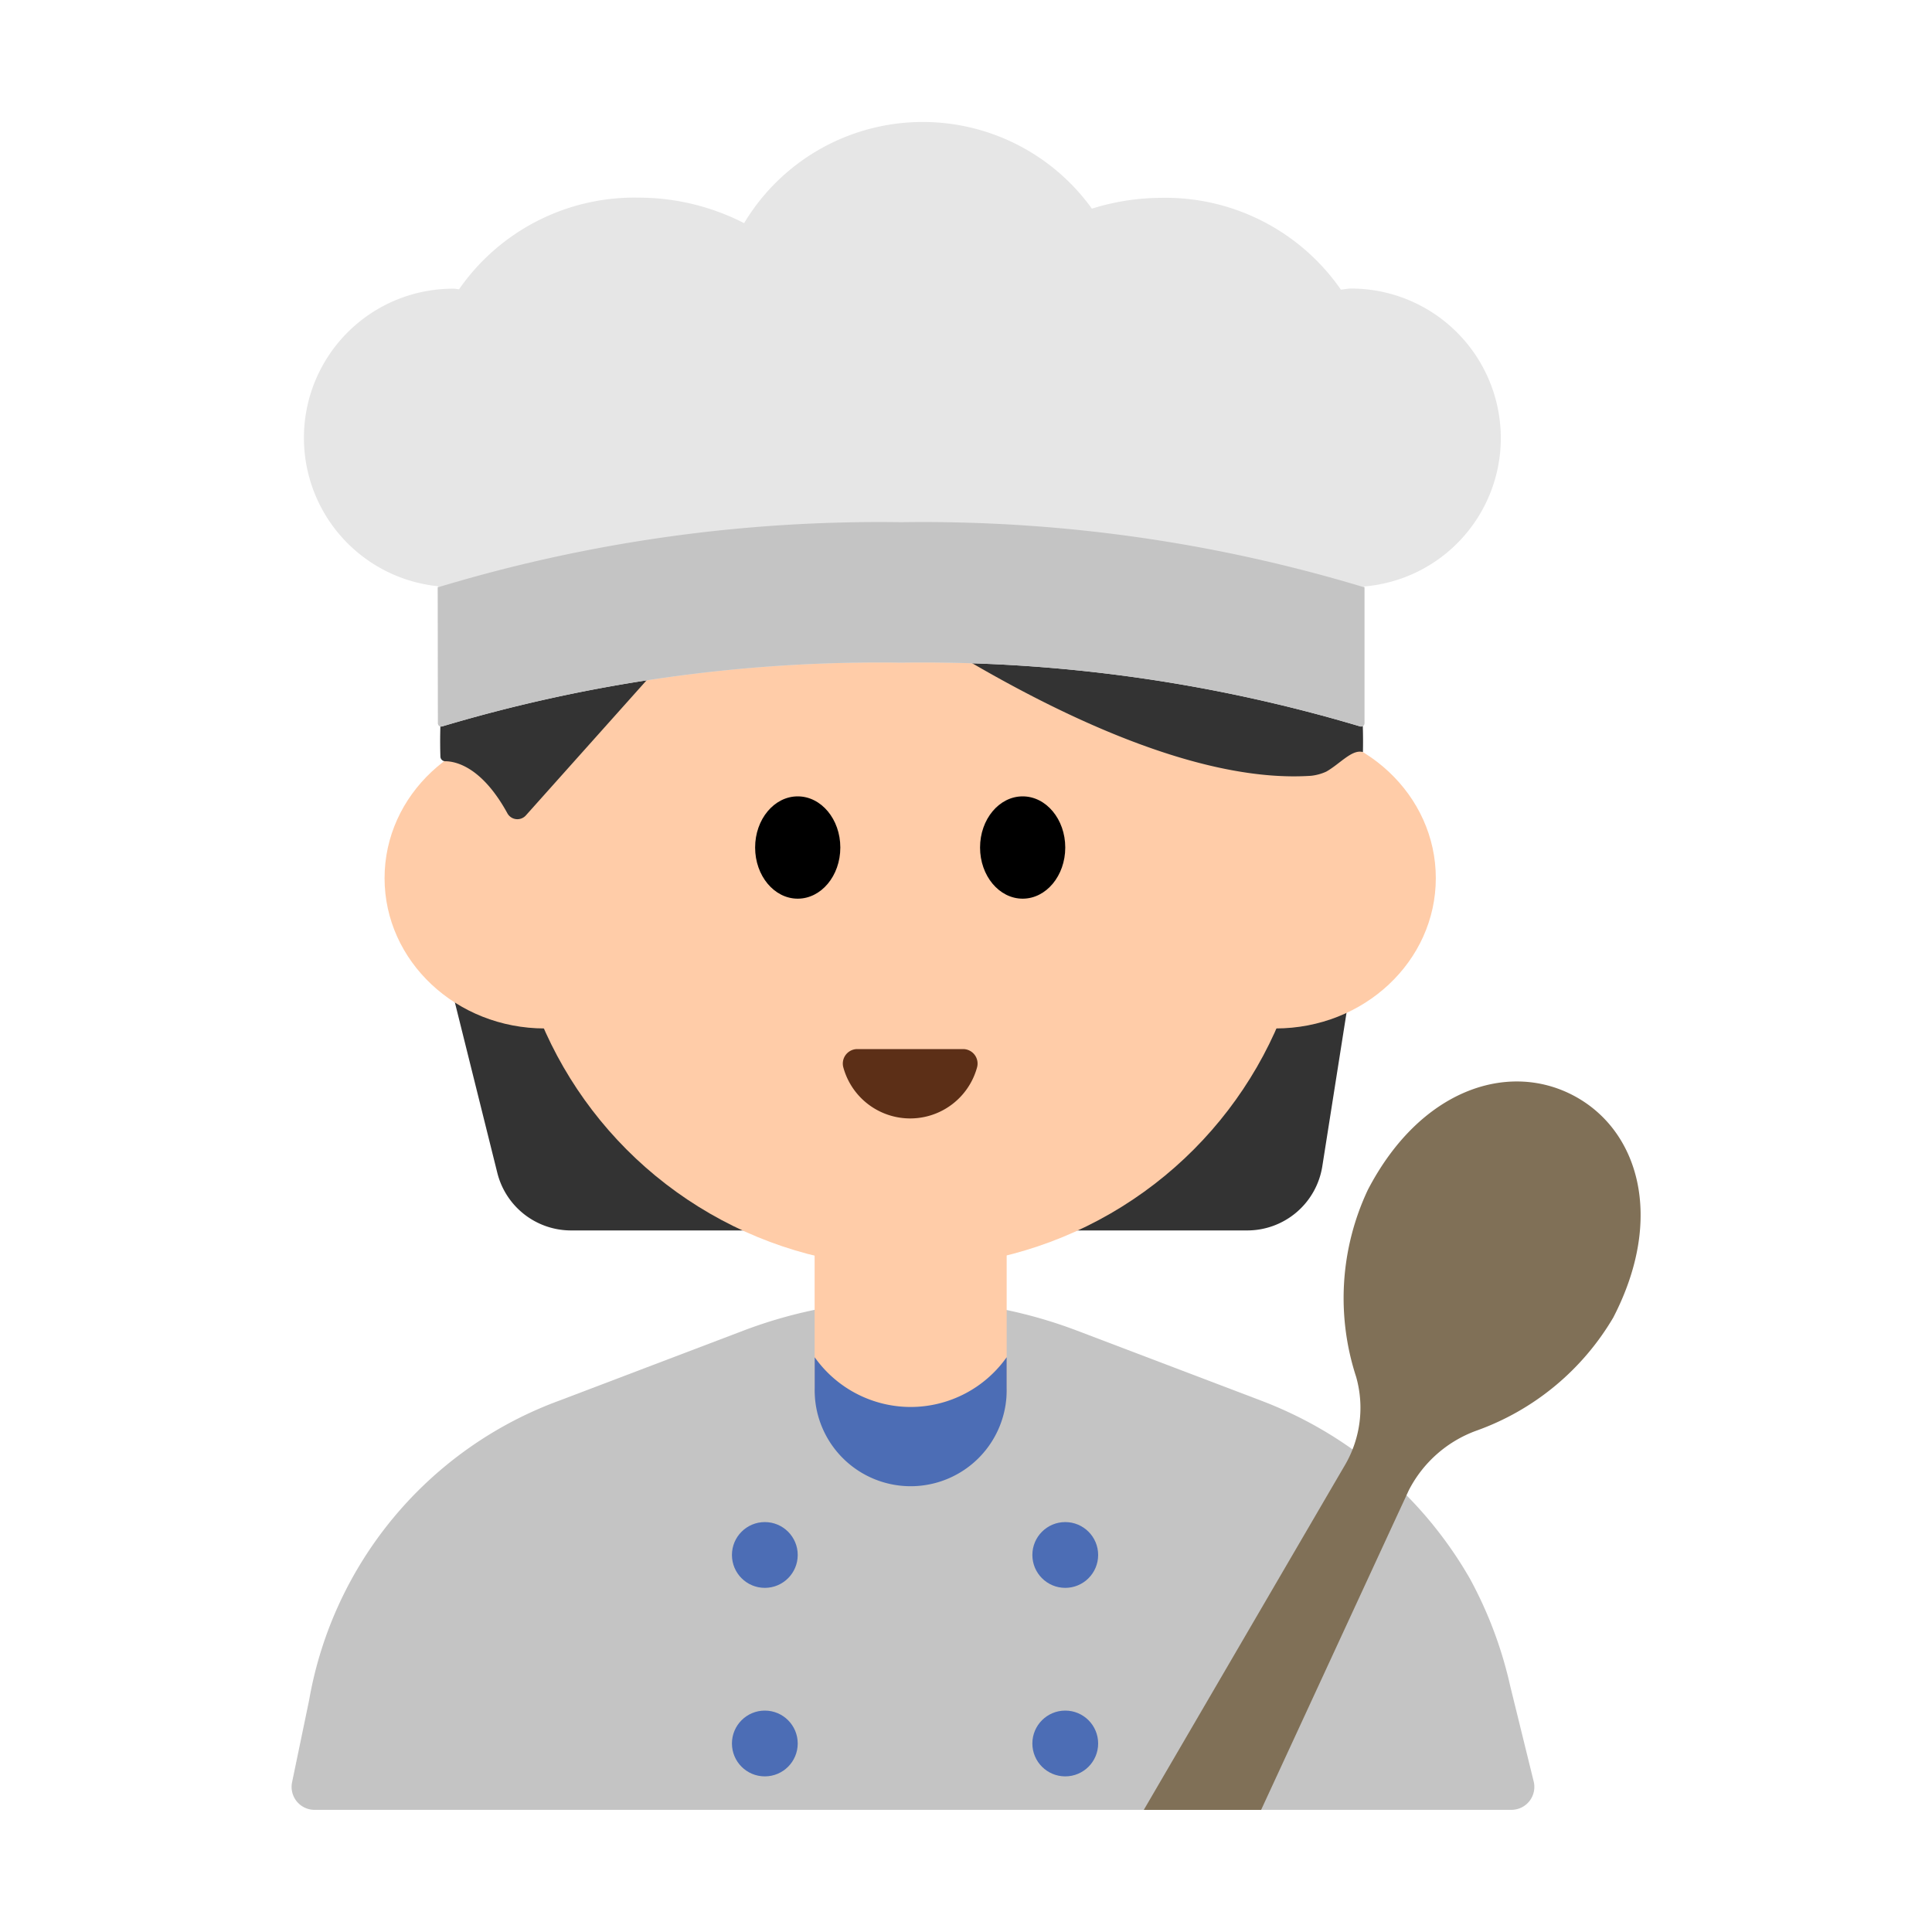 <svg id="Layer_1" data-name="Layer 1" xmlns="http://www.w3.org/2000/svg" viewBox="0 0 40 40"><defs><style>.cls-1{fill:#c4c4c4;}.cls-2{fill:#333;}.cls-3{fill:#ffcca8;}.cls-4{fill:#5c2f17;}.cls-5{fill:#4c6db5;}.cls-6{fill:#e6e6e6;}.cls-7{fill:#807057;}.cls-8{fill:none;}</style></defs><path class="cls-1" d="M26.114,29,22.3,27.55a9.727,9.727,0,0,0-6.911,0L11.575,29A8.087,8.087,0,0,0,6.4,35.2l-.353,1.7a.475.475,0,0,0,.465.571H31.292a.475.475,0,0,0,.461-.589l-.487-1.98a8.53,8.53,0,0,0-.835-2.221A8.433,8.433,0,0,0,26.114,29Z"/><path class="cls-2" d="M9.353,20.494l.943,3.787a1.574,1.574,0,0,0,1.527,1.194h14a1.574,1.574,0,0,0,1.554-1.328l.576-3.653Z"/><circle class="cls-3" cx="18.844" cy="17.948" r="8.289"/><ellipse class="cls-3" cx="11.28" cy="18.181" rx="3.318" ry="3.112"/><ellipse class="cls-3" cx="26.409" cy="18.181" rx="3.318" ry="3.112"/><path class="cls-2" d="M28.218,15.571A9.557,9.557,0,0,0,9.264,13.624a9.91,9.91,0,0,0-.146,2.037.1.1,0,0,0,.1.1c.212,0,.754.11,1.283,1.07a.236.236,0,0,0,.384.054l5.239-5.863s6.638,5.331,11.019,5.04a1.009,1.009,0,0,0,.317-.087C27.748,15.811,27.994,15.506,28.218,15.571Z"/><ellipse cx="16.516" cy="17.547" rx="0.882" ry="1.059"/><ellipse cx="21.173" cy="17.547" rx="0.882" ry="1.059"/><path class="cls-4" d="M19.942,21.72a.3.3,0,0,1,.286.382,1.435,1.435,0,0,1-2.767,0,.3.3,0,0,1,.286-.382Z"/><path class="cls-3" d="M16.867,24.965h3.975a0,0,0,0,1,0,0v3.773a1.988,1.988,0,0,1-1.988,1.988h0a1.988,1.988,0,0,1-1.988-1.988V24.965A0,0,0,0,1,16.867,24.965Z"/><path class="cls-5" d="M18.855,29.13a2.439,2.439,0,0,1-1.988-1.03v.638a1.988,1.988,0,1,0,3.975,0V28.1A2.438,2.438,0,0,1,18.855,29.13Z"/><circle class="cls-5" cx="15.835" cy="32.194" r="0.681"/><circle class="cls-5" cx="22.055" cy="32.194" r="0.681"/><circle class="cls-5" cx="15.835" cy="36.097" r="0.681"/><circle class="cls-5" cx="22.055" cy="36.097" r="0.681"/><path class="cls-6" d="M31.073,9.074a3.1,3.1,0,0,0-3.1-3.1c-.073,0-.141.017-.212.022a4.421,4.421,0,0,0-3.734-1.9,4.858,4.858,0,0,0-1.421.224,4.313,4.313,0,0,0-7.2.3,4.789,4.789,0,0,0-2.181-.528A4.422,4.422,0,0,0,9.505,5.988c-.036,0-.07-.011-.106-.011a3.088,3.088,0,0,0-.332,6.16v2.836a.068.068,0,0,0,.089.066,31.7,31.7,0,0,1,9.5-1.32,31.7,31.7,0,0,1,9.5,1.32.068.068,0,0,0,.089-.066V12.142A3.085,3.085,0,0,0,31.073,9.074Z"/><path class="cls-1" d="M9.067,14.973a.068.068,0,0,0,.089.066,31.7,31.7,0,0,1,9.505-1.32,31.7,31.7,0,0,1,9.5,1.32.068.068,0,0,0,.089-.066V12.161a31.529,31.529,0,0,0-9.593-1.349,31.536,31.536,0,0,0-9.594,1.349Z"/><path class="cls-7" d="M32.566,22.676c-1.353-.706-3.163-.12-4.245,1.956a5.257,5.257,0,0,0-.244,3.873,2.351,2.351,0,0,1-.227,1.821l-.269.46-3.9,6.686h2.429l2.775-6.007.283-.611a2.552,2.552,0,0,1,1.392-1.231A5.387,5.387,0,0,0,33.4,27.28C34.478,25.2,33.919,23.381,32.566,22.676Z"/><rect class="cls-8" width="40" height="40"/></svg>